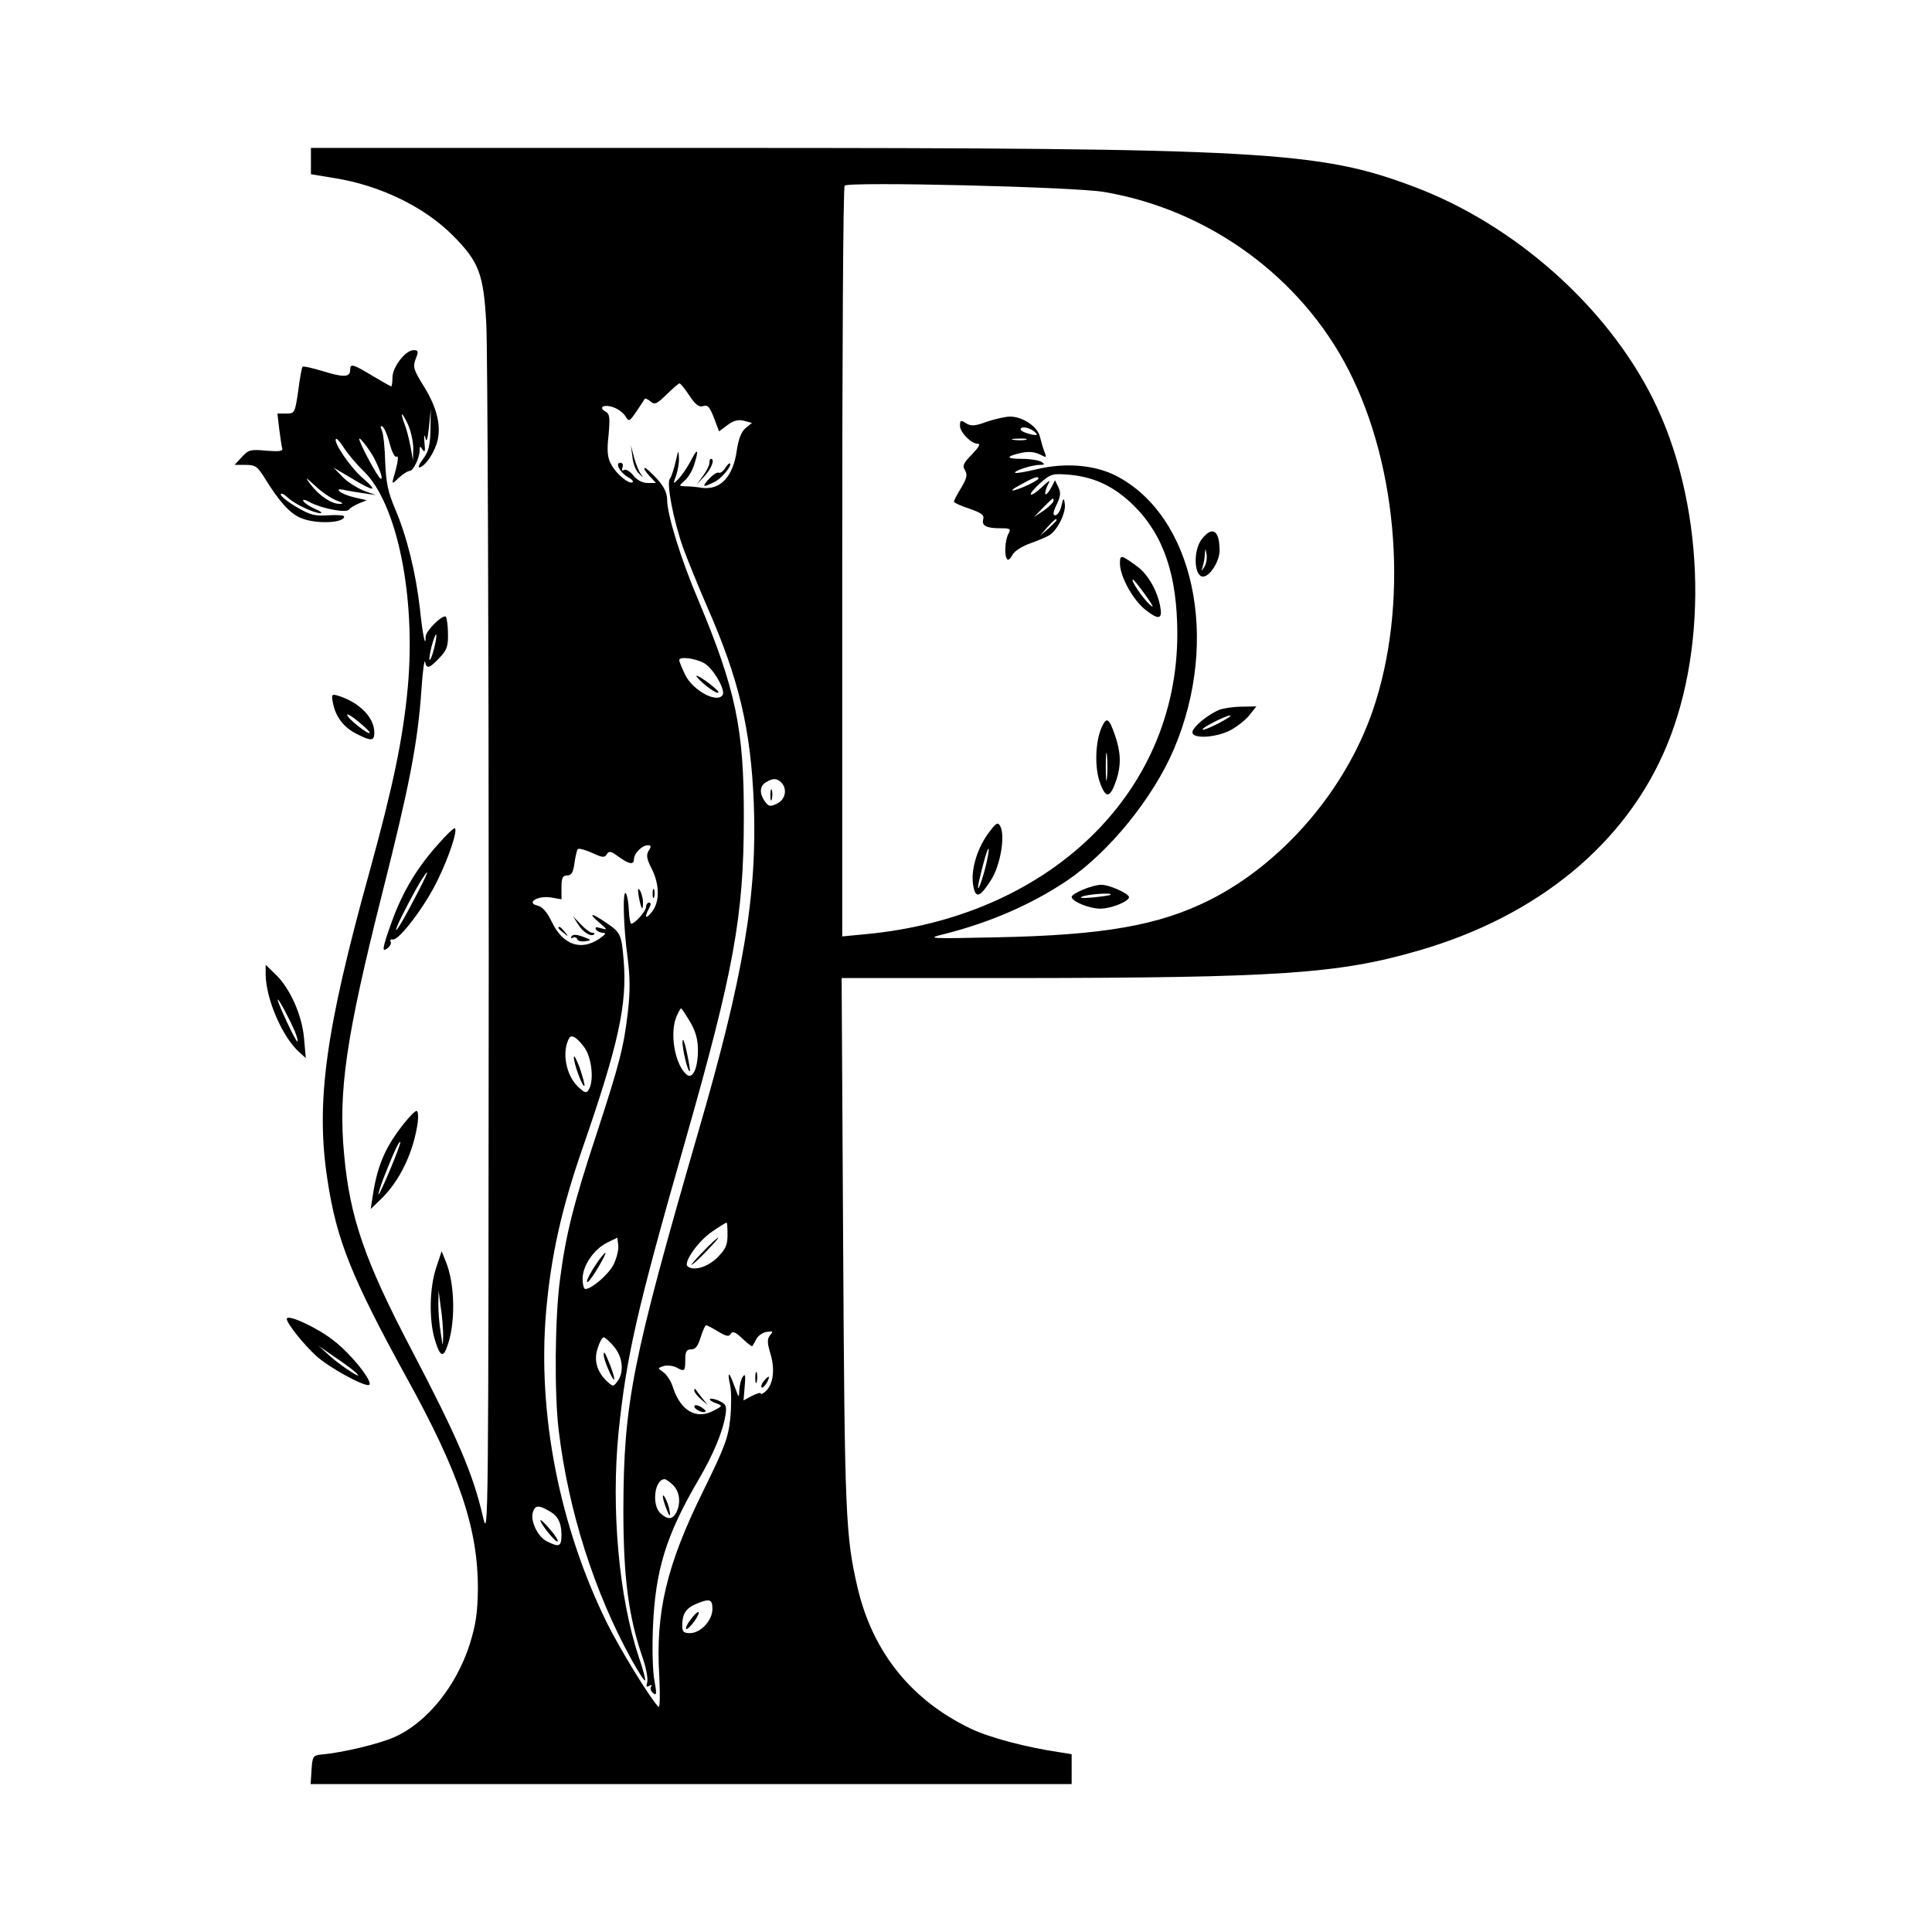 <?xml version="1.0" standalone="no"?>
<!DOCTYPE svg PUBLIC "-//W3C//DTD SVG 20010904//EN"
 "http://www.w3.org/TR/2001/REC-SVG-20010904/DTD/svg10.dtd">
<svg version="1.0" xmlns="http://www.w3.org/2000/svg"
 width="640pt" height="640pt" viewBox="0 0 640 640"
 preserveAspectRatio="xMidYMid meet">

<g transform="translate(0,640) scale(0.1,-0.1)"
fill="#000000" stroke="none">
<path d="M1030 5866 l0 -43 78 -13 c151 -24 297 -95 391 -189 88 -88 103 -128
112 -295 4 -78 8 -1016 8 -2086 -1 -1908 -1 -1943 -19 -1865 -33 143 -84 262
-238 556 -153 292 -203 435 -222 644 -20 210 6 389 126 865 90 356 118 499
130 675 4 61 10 102 12 93 5 -25 14 -23 48 13 24 25 29 38 28 80 0 27 -4 52
-7 56 -10 9 -67 -47 -67 -66 0 -41 -10 5 -19 93 -14 121 -43 238 -82 330 -24
56 -30 87 -33 155 -1 47 -6 95 -11 105 -6 13 -5 17 2 13 6 -4 17 -29 24 -57 7
-27 17 -46 22 -43 9 6 6 -17 -10 -72 -5 -19 -4 -19 19 3 13 12 29 22 35 22 12
0 33 43 33 68 0 15 2 15 10 2 8 -11 9 -4 6 25 -2 22 -1 29 3 15 4 -18 7 -8 12
35 l6 60 -1 -67 c-1 -53 -6 -74 -25 -99 -13 -17 -18 -30 -10 -27 21 7 50 52
59 91 11 51 -4 110 -47 179 -33 53 -36 63 -26 89 10 25 9 29 -7 29 -27 0 -70
-56 -70 -91 0 -16 -2 -29 -4 -29 -2 0 -30 16 -62 35 -65 39 -74 42 -74 20 0
-25 -21 -26 -89 -5 -36 11 -67 18 -69 15 -2 -2 -9 -38 -14 -79 -11 -75 -12
-76 -40 -76 l-29 0 6 -52 c4 -29 8 -58 10 -64 3 -9 -13 -10 -53 -7 -52 5 -59
3 -81 -21 l-24 -26 36 0 c34 0 40 -5 66 -47 45 -73 82 -115 118 -129 49 -21
143 -17 143 5 0 4 -24 6 -52 4 -45 -3 -61 1 -105 27 -29 17 -53 36 -53 42 0 6
10 2 23 -10 23 -22 87 -52 109 -52 7 1 -1 7 -18 14 -18 8 -35 19 -39 26 -4 7
6 5 24 -5 41 -21 120 -35 127 -23 3 5 18 14 32 20 l27 11 -40 9 c-22 5 -44 14
-50 20 -7 7 -3 9 15 5 14 -3 43 -8 65 -11 l40 -6 -41 15 c-22 9 -54 29 -70 46
l-29 30 59 -35 c76 -46 91 -46 38 0 -41 35 -99 120 -89 130 2 3 14 -10 26 -29
12 -19 41 -54 66 -78 110 -107 173 -412 146 -714 -16 -172 -48 -326 -127 -613
-146 -526 -179 -765 -139 -1022 30 -198 80 -322 261 -652 176 -318 238 -503
237 -703 -1 -79 -7 -117 -27 -182 -45 -140 -143 -261 -251 -308 -50 -22 -170
-51 -240 -57 -28 -3 -30 -6 -33 -51 l-3 -47 1260 0 1261 0 0 50 0 49 -37 6
c-111 16 -236 49 -298 79 -196 94 -324 253 -374 466 -40 172 -43 240 -48 1143
l-5 877 579 0 c866 1 1068 14 1332 91 395 114 688 355 822 678 142 341 123
815 -47 1153 -153 304 -457 574 -789 699 -315 119 -498 129 -2312 129 l-1343
0 0 -44z m2628 -102 c347 -59 653 -283 810 -591 166 -325 198 -783 79 -1128
-91 -264 -299 -505 -539 -626 -169 -85 -353 -117 -708 -124 -225 -5 -232 -4
-175 10 155 39 292 99 410 178 139 94 285 274 354 436 154 363 66 774 -194
906 -70 35 -166 43 -259 21 -38 -9 -71 -15 -73 -12 -6 6 56 26 81 26 17 0 18
2 6 10 -8 5 -37 10 -64 10 -55 0 -56 8 -2 20 23 5 43 3 60 -5 23 -12 24 -12
16 8 -5 12 -11 35 -15 50 -7 33 -57 67 -99 67 -15 0 -50 -8 -77 -17 -40 -15
-53 -15 -69 -5 -17 11 -20 10 -20 -8 0 -22 37 -60 59 -60 10 0 3 -12 -19 -35
-29 -29 -33 -39 -23 -53 8 -15 6 -26 -13 -58 -13 -21 -24 -42 -24 -46 0 -3 23
-14 51 -23 40 -14 50 -21 46 -35 -6 -22 11 -30 59 -30 31 0 34 -2 24 -19 -11
-22 -14 -74 -3 -84 3 -4 11 3 17 15 6 12 31 28 56 37 25 9 55 21 66 28 27 16
57 77 51 106 -3 19 -5 18 -11 -9 -4 -17 -13 -31 -20 -31 -9 0 -8 10 4 35 13
27 15 39 6 58 l-11 23 -13 -25 c-8 -14 -16 -24 -19 -21 -2 3 1 16 7 29 11 20
9 20 -19 -6 -17 -16 -33 -27 -36 -24 -3 3 11 20 31 38 36 31 40 32 100 27 82
-8 147 -40 210 -102 99 -98 144 -232 144 -425 0 -530 -428 -940 -1037 -995
l-73 -7 0 1239 c0 682 3 1243 8 1248 13 14 764 -4 860 -21z m-1374 -675 c20
-30 32 -39 46 -34 14 5 21 -3 35 -39 l17 -45 28 21 c20 15 36 19 55 14 l26 -7
-21 -17 c-14 -12 -23 -34 -29 -72 -12 -89 -54 -134 -116 -126 -16 3 -41 5 -54
5 -23 1 -23 1 -3 19 11 9 25 32 31 51 17 53 13 60 -10 16 -11 -22 -30 -49 -40
-60 -20 -20 -20 -20 -10 8 6 16 11 43 10 60 -1 29 -2 27 -11 -13 -6 -25 -14
-50 -19 -56 -12 -15 12 -138 44 -229 14 -38 50 -127 80 -196 105 -239 144
-404 154 -649 12 -303 -34 -575 -184 -1090 -219 -756 -247 -897 -248 -1250 0
-228 17 -356 65 -495 11 -32 17 -67 14 -78 -4 -14 -3 -17 6 -12 8 5 11 4 7 -2
-4 -6 -1 -16 7 -22 11 -9 12 -2 4 41 -6 29 -8 109 -5 178 8 189 43 304 152
490 49 84 79 157 88 211 5 32 2 38 -20 48 -14 7 -28 9 -31 7 -3 -3 6 -10 19
-14 24 -9 24 -9 -9 -26 -56 -29 -107 1 -132 76 -6 21 -21 44 -32 52 -20 14
-20 14 1 21 11 3 29 1 40 -4 29 -16 31 -14 31 24 0 28 4 35 20 35 14 0 22 11
31 40 7 22 15 40 18 40 3 0 21 -9 40 -21 27 -16 36 -18 42 -7 6 9 15 6 38 -16
17 -16 32 -28 33 -25 2 2 8 13 14 24 6 11 22 22 35 23 20 3 21 2 10 -11 -10
-13 -10 -25 2 -64 15 -52 8 -101 -18 -123 -8 -7 -15 -10 -15 -6 0 4 -13 0 -29
-8 l-28 -15 4 47 c3 35 2 43 -6 32 -6 -8 -11 -28 -12 -45 -1 -28 -1 -27 -16
13 -18 51 -25 51 -14 2 4 -19 4 -69 0 -110 -7 -65 -19 -95 -89 -238 -122 -247
-159 -402 -146 -616 3 -64 2 -106 -3 -100 -29 30 -129 194 -171 279 -157 320
-230 692 -201 1030 16 183 51 342 122 545 118 341 147 474 135 618 -7 87 -10
93 -59 126 -48 33 -61 33 -22 0 28 -24 28 -25 6 -19 -16 5 -21 4 -17 -4 4 -6
15 -11 24 -11 12 0 7 -6 -13 -20 -62 -41 -121 -20 -158 58 -15 31 -30 48 -46
52 -40 9 0 34 44 27 l35 -6 0 40 c0 31 4 39 19 39 14 0 20 10 24 41 3 22 8 43
11 46 3 4 24 -2 47 -12 34 -16 42 -17 49 -5 7 12 14 11 39 -8 35 -25 51 -28
51 -8 0 19 27 46 46 46 11 0 12 -4 3 -18 -9 -14 -7 -27 10 -60 26 -52 27 -109
1 -142 -21 -27 -27 -21 -10 11 7 13 7 19 0 19 -5 0 -10 -7 -10 -15 0 -13 -37
-55 -49 -55 -3 0 -7 21 -8 47 -1 25 -6 50 -10 54 -11 11 -8 -111 6 -213 8 -63
9 -111 1 -180 -14 -118 -27 -169 -105 -408 -75 -227 -101 -331 -120 -479 -17
-126 -19 -382 -4 -501 32 -265 117 -532 240 -756 23 -41 43 -73 46 -71 2 3 -7
38 -21 78 -66 198 -92 490 -67 744 26 253 61 406 220 962 162 568 195 749 195
1073 1 296 -27 427 -152 725 -57 134 -102 281 -102 329 0 22 -10 44 -33 69
-18 20 -37 37 -41 37 -5 0 1 -11 14 -25 l23 -25 -27 0 c-18 0 -35 9 -48 25
-11 14 -25 22 -31 18 -6 -4 -8 -1 -5 9 4 8 0 15 -7 15 -19 0 -1 -33 26 -48 11
-6 18 -13 15 -16 -10 -10 -55 27 -71 58 -13 23 -15 46 -9 98 5 59 4 70 -11 78
-25 15 -2 25 29 13 14 -5 31 -18 38 -29 11 -19 13 -18 37 17 13 20 26 39 27
41 2 2 11 -2 19 -9 14 -12 21 -8 53 23 20 20 40 37 43 37 3 0 18 -18 33 -41z
m-915 -174 l-1 -40 -8 45 c-5 25 -13 58 -19 73 -17 45 -11 46 10 2 10 -22 18
-58 18 -80z m2065 47 c3 -5 -10 -4 -29 2 -20 6 -29 13 -22 18 11 7 42 -5 51
-20z m-2195 -79 c21 -41 32 -75 21 -68 -10 6 -70 118 -70 131 0 9 34 -35 49
-63z m2159 60 c-10 -2 -28 -2 -40 0 -13 2 -5 4 17 4 22 1 32 -1 23 -4z m-2283
-201 c22 -8 24 -11 10 -11 -26 -1 -68 27 -96 64 -20 27 -18 26 17 -6 21 -20
53 -41 69 -47z m2325 73 c0 -6 -50 -31 -80 -39 -14 -4 -5 5 20 18 45 25 60 30
60 21z m50 -74 c0 -5 -15 -20 -32 -32 l-33 -22 30 31 c35 35 35 35 35 23z m10
-64 c0 -2 -12 -14 -27 -28 l-28 -24 24 28 c23 25 31 32 31 24z m-2062 -425
c-6 -24 -13 -41 -15 -38 -2 2 1 23 7 46 6 23 13 40 15 38 2 -2 -1 -23 -7 -46z
m893 -48 c30 -15 73 -89 63 -106 -18 -29 -98 14 -124 66 -11 23 -20 45 -20 49
0 13 51 7 81 -9z m257 -396 c21 -21 14 -57 -14 -70 -22 -11 -28 -10 -40 7 -19
26 -18 52 4 64 23 14 36 13 50 -1z m-302 -793 c19 -32 26 -60 26 -94 0 -59
-17 -97 -37 -81 -40 33 -58 140 -33 195 6 14 13 25 14 25 2 0 15 -20 30 -45z
m-348 -88 c23 -35 30 -109 12 -137 -7 -12 -13 -11 -34 9 -42 39 -56 118 -30
163 8 13 29 -2 52 -35z m472 -618 c0 -33 -6 -47 -34 -75 -32 -32 -81 -46 -99
-28 -13 14 39 86 82 114 24 17 46 30 48 30 2 0 3 -18 3 -41z m-377 -97 c-16
-33 -73 -82 -94 -82 -5 0 -9 15 -9 34 0 43 36 96 80 119 l35 17 3 -25 c2 -14
-5 -42 -15 -63z m1 -273 c29 -34 34 -84 12 -114 -14 -19 -15 -19 -34 -2 -34
31 -46 71 -32 111 6 20 15 36 20 36 4 0 20 -14 34 -31z m196 -459 c22 -22 26
-60 10 -91 -13 -23 -28 -24 -52 -2 -30 27 -20 113 14 113 4 0 17 -9 28 -20z
m-417 -82 c34 -17 46 -39 47 -80 0 -42 -7 -45 -50 -23 -30 16 -55 70 -44 98 7
20 18 21 47 5z m547 -328 c0 -38 -39 -80 -75 -80 -20 0 -25 5 -25 24 0 39 11
57 44 72 47 20 56 17 56 -16z"/>
<path d="M3981 4614 c-29 -37 -26 -124 4 -124 23 0 55 51 55 86 0 68 -24 83
-59 38z m9 -91 c-11 -17 -11 -17 -6 0 3 10 7 28 7 40 2 22 2 22 6 0 2 -12 -1
-30 -7 -40z"/>
<path d="M3710 4533 c0 -43 45 -124 87 -155 42 -33 55 -29 46 15 -10 51 -40
104 -75 130 -55 40 -58 41 -58 10z m85 -105 c25 -35 30 -46 14 -31 -24 21 -65
83 -56 83 3 0 22 -24 42 -52z"/>
<path d="M4040 4049 c-38 -15 -90 -58 -90 -75 0 -22 76 -18 124 6 23 12 51 34
64 50 l24 30 -49 -1 c-26 0 -59 -5 -73 -10z m-3 -45 c-27 -14 -51 -23 -53 -21
-6 5 77 47 91 47 6 -1 -12 -12 -38 -26z"/>
<path d="M3650 3992 c-22 -48 -25 -137 -5 -188 19 -51 33 -48 54 15 15 47 14
89 -5 144 -20 58 -28 64 -44 29z m17 -169 c-2 -21 -4 -4 -4 37 0 41 2 58 4 38
2 -21 2 -55 0 -75z"/>
<path d="M3272 3637 c-37 -52 -57 -123 -48 -171 8 -44 22 -39 59 19 31 48 48
148 30 179 -8 14 -14 10 -41 -27z m-8 -112 c-16 -61 -32 -94 -20 -40 16 69 28
107 31 103 2 -2 -3 -31 -11 -63z"/>
<path d="M3588 3453 c-21 -8 -38 -19 -38 -24 0 -15 58 -39 95 -39 36 0 95 24
95 38 0 12 -67 42 -93 41 -12 0 -39 -7 -59 -16z m91 -17 c-2 -2 -29 -6 -59 -9
-34 -3 -47 -2 -35 3 19 8 103 14 94 6z"/>
<path d="M2095 4886 c2 -22 12 -47 22 -55 15 -15 16 -15 5 0 -6 8 -16 33 -22
55 l-10 39 5 -39z"/>
<path d="M2350 4866 c0 -7 -9 -26 -21 -42 l-21 -29 26 28 c23 25 35 57 21 57
-3 0 -5 -6 -5 -14z"/>
<path d="M2402 4849 c-7 -11 -16 -17 -21 -15 -4 3 -19 -6 -31 -19 -26 -28 -23
-31 14 -13 24 10 62 55 54 63 -2 2 -9 -5 -16 -16z"/>
<path d="M2116 3430 c8 -43 14 -51 14 -19 0 13 -5 31 -10 39 -7 11 -8 5 -4
-20z"/>
<path d="M2162 3440 c0 -14 2 -19 5 -12 2 6 2 18 0 25 -3 6 -5 1 -5 -13z"/>
<path d="M1915 3338 c16 -26 43 -43 53 -33 3 3 0 5 -6 5 -6 0 -23 12 -38 28
l-26 27 17 -27z"/>
<path d="M1850 3326 c0 -2 8 -10 18 -17 15 -13 16 -12 3 4 -13 16 -21 21 -21
13z"/>
<path d="M1893 3298 c-3 -6 -1 -8 5 -4 5 3 12 1 14 -5 2 -6 14 -9 27 -7 22 3
21 4 -8 15 -22 8 -33 8 -38 1z"/>
<path d="M2502 1835 c0 -16 2 -22 5 -12 2 9 2 23 0 30 -3 6 -5 -1 -5 -18z"/>
<path d="M2530 1825 c-7 -9 -10 -18 -7 -21 3 -3 10 4 17 15 13 25 8 27 -10 6z"/>
<path d="M2300 1793 c0 -5 10 -18 23 -29 l22 -19 -20 25 c-11 14 -21 27 -22
29 -2 2 -3 0 -3 -6z"/>
<path d="M2300 1741 c0 -10 30 -24 37 -17 3 2 -5 9 -16 16 -12 6 -21 7 -21 1z"/>
<path d="M2309 4157 c19 -24 71 -61 71 -50 0 4 -19 21 -43 38 -23 16 -36 21
-28 12z"/>
<path d="M2552 3765 c0 -16 2 -22 5 -12 2 9 2 23 0 30 -3 6 -5 -1 -5 -18z"/>
<path d="M2261 2950 c-1 -26 18 -104 24 -98 2 1 -3 30 -10 63 -7 33 -13 49
-14 35z"/>
<path d="M1901 2898 c-1 -20 29 -101 35 -95 2 2 -5 28 -15 58 -11 30 -20 46
-20 37z"/>
<path d="M2330 2255 c-24 -25 -42 -45 -39 -45 3 0 25 20 49 45 24 25 42 45 39
45 -3 0 -25 -20 -49 -45z"/>
<path d="M1982 2223 c-28 -40 -46 -76 -34 -69 11 6 64 96 57 96 -2 0 -12 -12
-23 -27z"/>
<path d="M2000 1911 c0 -16 28 -81 34 -81 3 0 -2 19 -11 43 -19 48 -23 55 -23
38z"/>
<path d="M2201 1420 c15 -45 24 -54 15 -15 -4 17 -12 34 -17 40 -5 5 -4 -6 2
-25z"/>
<path d="M1790 1364 c0 -12 52 -76 57 -70 3 3 -8 21 -26 41 -17 20 -31 33 -31
29z"/>
<path d="M2287 1034 c-11 -14 -17 -28 -14 -30 3 -3 15 9 27 25 12 17 18 31 13
31 -4 0 -16 -12 -26 -26z"/>
<path d="M1103 4071 c9 -46 35 -80 78 -102 49 -25 59 -24 59 4 0 50 -49 100
-119 122 -22 7 -24 5 -18 -24z m122 -99 c-6 -6 -75 49 -75 60 0 5 18 -6 39
-24 22 -18 38 -34 36 -36z"/>
<path d="M1451 3603 c-69 -77 -116 -155 -152 -253 -33 -92 -36 -108 -14 -90 8
7 12 16 9 21 -3 5 0 8 7 7 20 -5 108 111 149 197 38 78 66 163 57 171 -3 3
-28 -21 -56 -53z m-78 -180 c-44 -85 -73 -130 -56 -88 12 29 63 126 81 153 29
45 20 20 -25 -65z"/>
<path d="M880 3174 c0 -81 55 -210 112 -260 l21 -19 -6 67 c-7 77 -47 166 -96
212 l-31 30 0 -30z m97 -191 c7 -18 11 -33 8 -33 -6 0 -65 127 -65 138 1 9 38
-62 57 -105z"/>
<path d="M1338 2678 c-62 -78 -88 -139 -103 -238 l-7 -45 31 30 c64 60 111
157 125 258 2 20 1 37 -4 37 -5 0 -24 -19 -42 -42z m-45 -151 c-20 -48 -38
-86 -39 -84 -2 2 7 30 20 63 30 76 48 115 52 111 2 -2 -13 -42 -33 -90z"/>
<path d="M1445 2201 c-22 -66 -24 -168 -6 -234 17 -58 28 -67 41 -31 30 77 28
211 -4 287 l-13 32 -18 -54z m23 -226 c-1 -39 -1 -38 -8 10 -5 28 -8 70 -8 95
l1 45 7 -55 c5 -30 8 -73 8 -95z"/>
<path d="M950 2031 c0 -15 57 -86 98 -123 43 -39 157 -101 174 -96 18 6 -58
103 -119 149 -57 44 -153 87 -153 70z m230 -179 c29 -28 -47 20 -86 55 l-39
35 55 -38 c30 -20 62 -44 70 -52z"/>
</g>
</svg>
